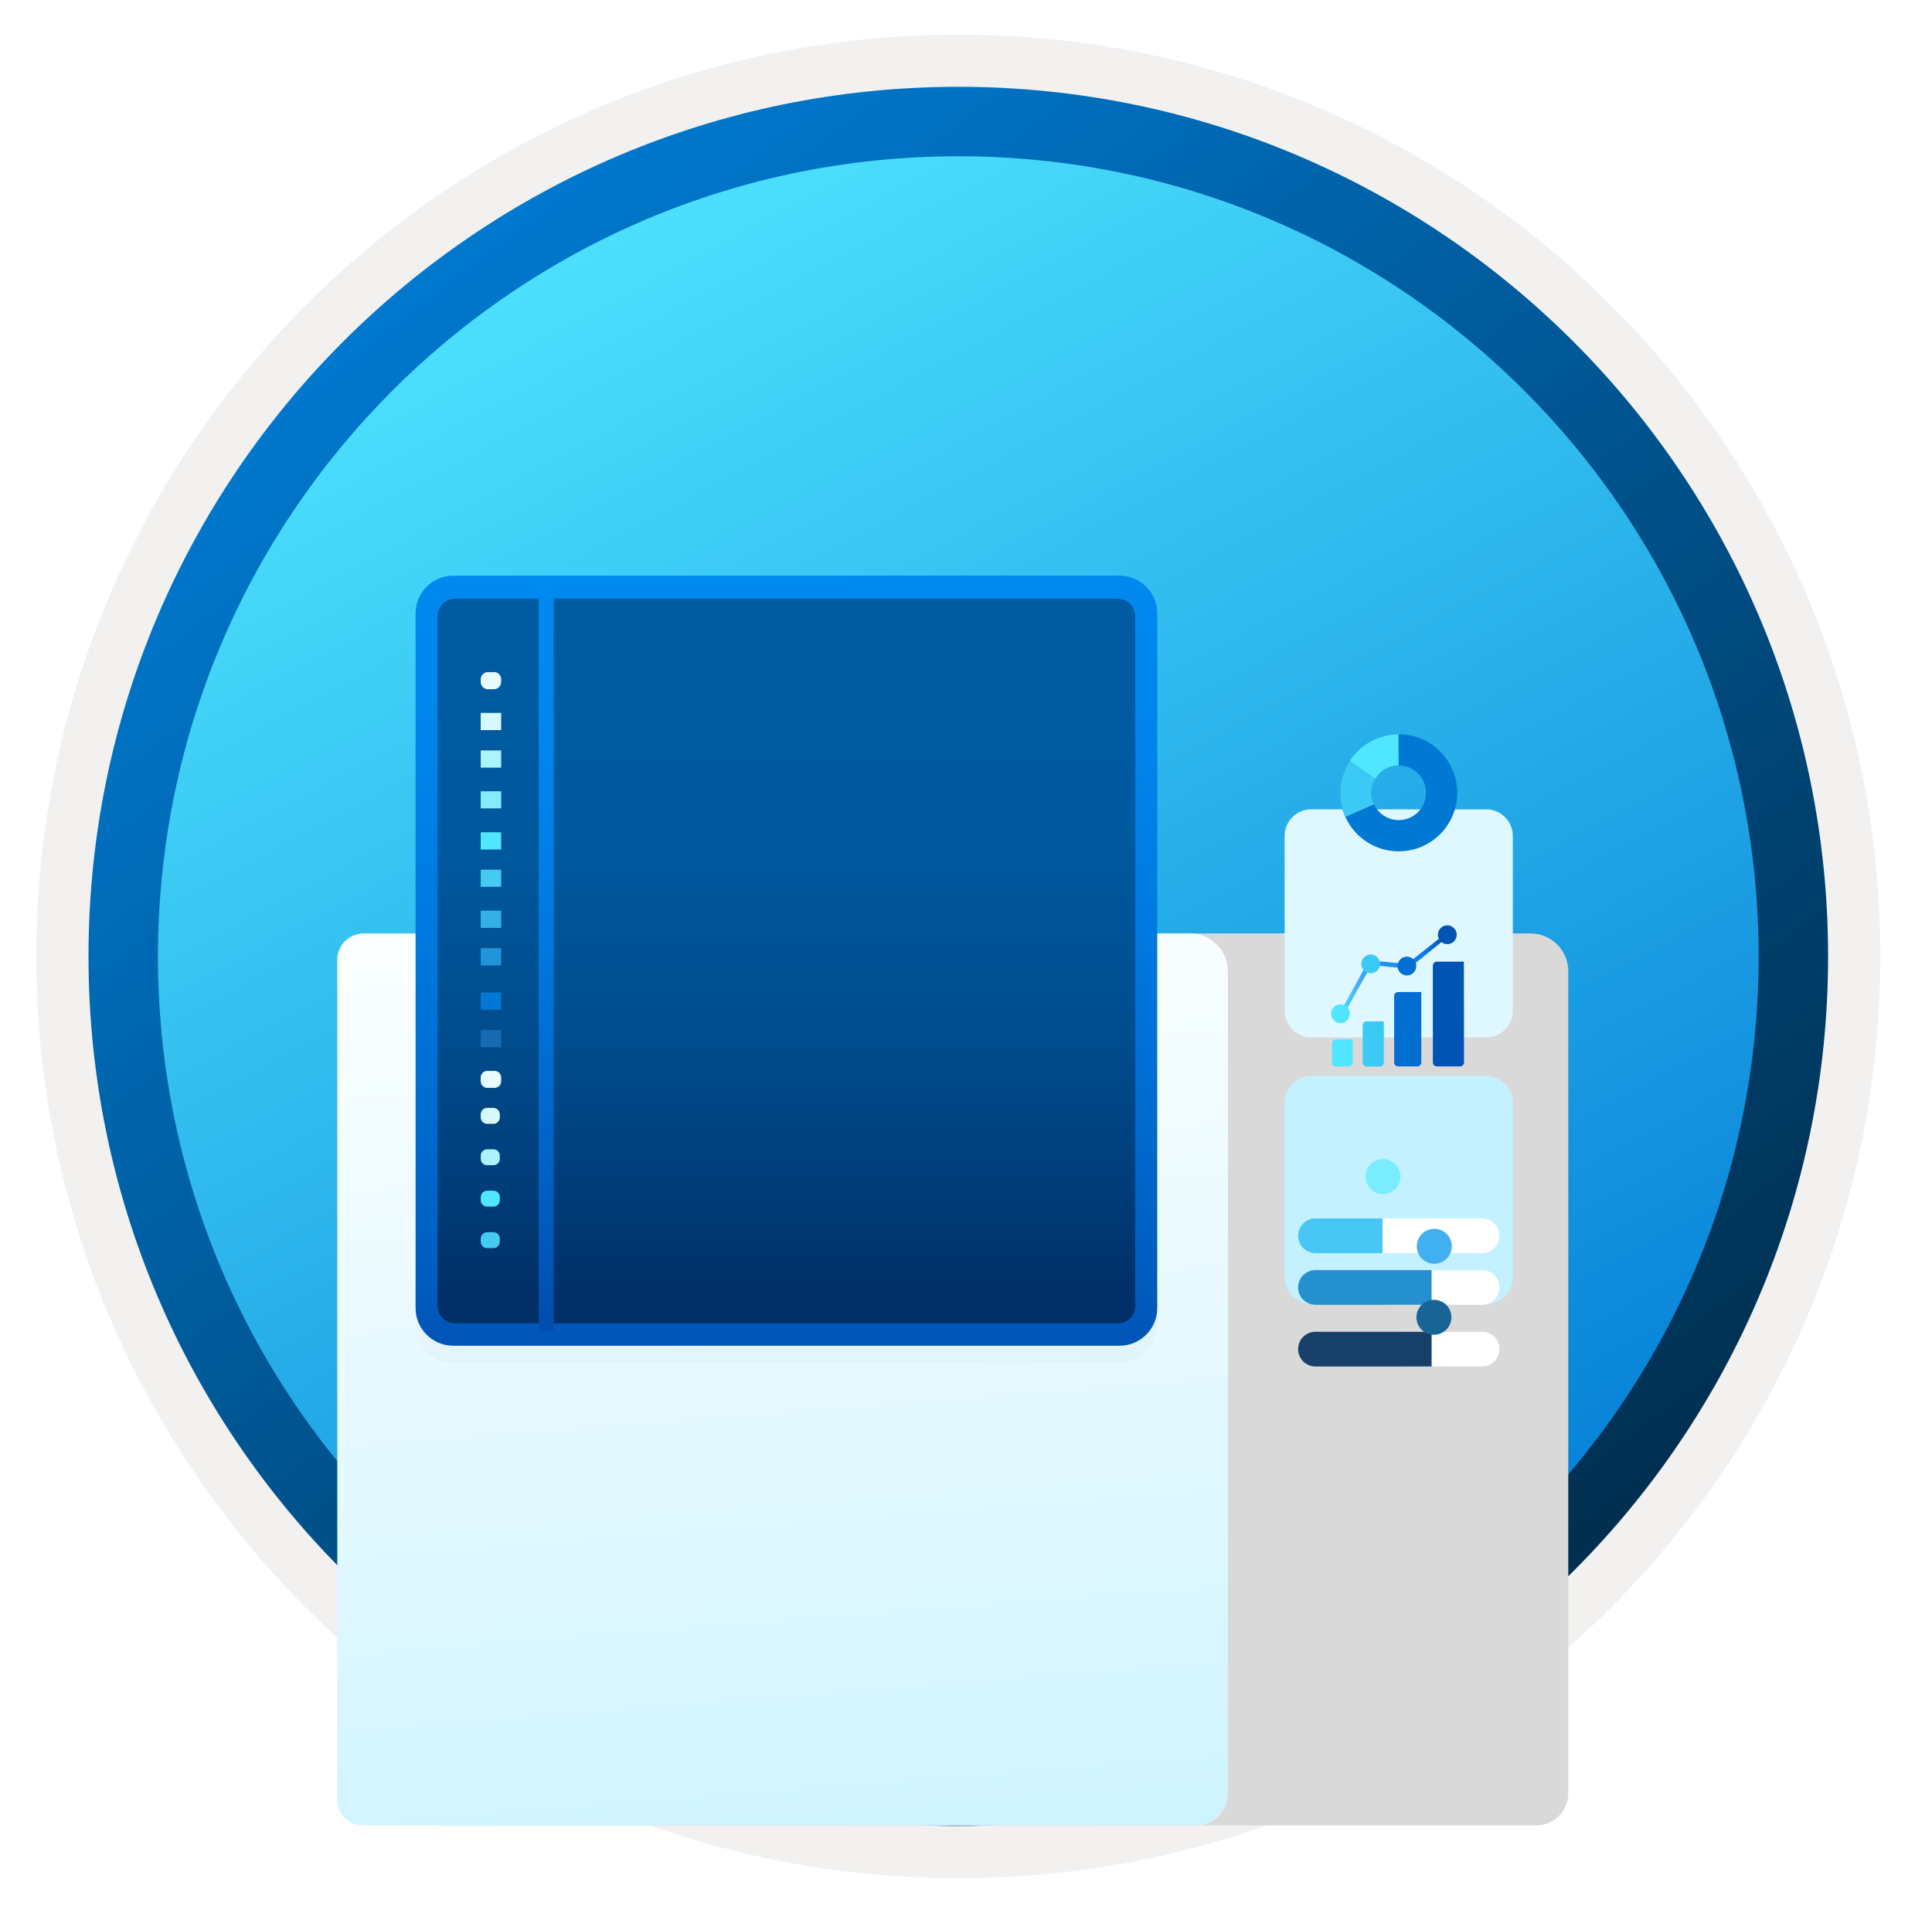 <svg width="103" height="102" viewBox="0 0 103 102" fill="none" xmlns="http://www.w3.org/2000/svg">
<path d="M51.089 97.351C25.493 97.351 4.738 76.606 4.738 51C4.738 25.393 25.493 4.649 51.089 4.649C76.686 4.649 97.44 25.403 97.44 51C97.44 76.597 76.686 97.351 51.089 97.351Z" fill="url(#paint0_linear_1660_12129)"/>
<path fill-rule="evenodd" clip-rule="evenodd" d="M96.54 51C96.54 76.102 76.191 96.45 51.09 96.45C25.988 96.45 5.639 76.102 5.639 51C5.639 25.899 25.988 5.55 51.09 5.55C76.191 5.55 96.54 25.899 96.54 51ZM51.09 1.847C78.241 1.847 100.243 23.849 100.243 51C100.243 78.151 78.231 100.154 51.09 100.154C23.938 100.154 1.936 78.141 1.936 51C1.936 23.849 23.938 1.847 51.09 1.847Z" fill="#F2F1F0"/>
<path fill-rule="evenodd" clip-rule="evenodd" d="M93.757 51C93.757 74.567 74.656 93.668 51.089 93.668C27.523 93.668 8.422 74.567 8.422 51C8.422 27.433 27.523 8.332 51.089 8.332C74.656 8.332 93.757 27.433 93.757 51ZM51.089 4.629C76.696 4.629 97.46 25.394 97.46 51C97.46 76.606 76.696 97.371 51.089 97.371C25.483 97.371 4.718 76.606 4.718 51C4.718 25.394 25.473 4.629 51.089 4.629Z" fill="url(#paint1_linear_1660_12129)"/>
<g filter="url(#filter0_ddddd_1660_12129)">
<path d="M22.269 73.464L22.269 28.738C22.269 28.552 22.305 28.369 22.376 28.198C22.447 28.027 22.551 27.871 22.682 27.74C22.813 27.609 22.969 27.506 23.14 27.435C23.311 27.364 23.495 27.327 23.68 27.327L81.593 27.327C82.128 27.327 82.641 27.54 83.019 27.917C83.397 28.295 83.609 28.808 83.609 29.342L83.609 73.182C83.609 73.636 83.429 74.072 83.107 74.393C82.786 74.714 82.35 74.894 81.895 74.894L23.68 74.894C23.491 74.9 23.304 74.867 23.128 74.797C22.953 74.727 22.794 74.621 22.662 74.487C22.53 74.353 22.426 74.192 22.358 74.016C22.291 73.841 22.26 73.653 22.269 73.464Z" fill="#D9D9D9"/>
<path d="M17.98 73.464L17.98 28.738C17.98 28.552 18.016 28.369 18.087 28.198C18.158 28.027 18.262 27.871 18.393 27.74C18.524 27.609 18.68 27.506 18.851 27.435C19.022 27.364 19.206 27.327 19.391 27.327L63.449 27.327C63.983 27.327 64.496 27.54 64.874 27.917C65.252 28.295 65.465 28.808 65.465 29.342L65.465 73.182C65.465 73.636 65.284 74.072 64.963 74.393C64.641 74.714 64.205 74.894 63.751 74.894L19.391 74.894C19.202 74.9 19.015 74.867 18.839 74.797C18.664 74.727 18.505 74.621 18.373 74.487C18.24 74.353 18.137 74.193 18.069 74.016C18.002 73.841 17.971 73.653 17.98 73.464Z" fill="url(#paint2_linear_1660_12129)"/>
</g>
<g filter="url(#filter1_ddddd_1660_12129)">
<path d="M79.23 30.757H69.909C69.124 30.757 68.487 31.393 68.487 32.179V41.499C68.487 42.285 69.124 42.922 69.909 42.922H79.23C80.015 42.922 80.652 42.285 80.652 41.499V32.179C80.652 31.393 80.015 30.757 79.23 30.757Z" fill="#DFF8FF"/>
</g>
<g filter="url(#filter2_ddddd_1660_12129)">
<path d="M79.23 44.977H69.909C69.124 44.977 68.487 45.614 68.487 46.399V55.72C68.487 56.505 69.124 57.142 69.909 57.142H79.23C80.015 57.142 80.652 56.505 80.652 55.72V46.399C80.652 45.614 80.015 44.977 79.23 44.977Z" fill="#C3F1FF"/>
</g>
<g filter="url(#filter3_ddddd_1660_12129)">
<path fill-rule="evenodd" clip-rule="evenodd" d="M71.622 62.446H79.013C79.525 62.446 79.939 62.032 79.939 61.52V61.52C79.939 61.01 79.525 60.595 79.013 60.595H71.622V62.446Z" fill="white"/>
<path fill-rule="evenodd" clip-rule="evenodd" d="M69.206 61.52C69.206 62.031 69.62 62.446 70.131 62.446H73.707V60.595H70.131C69.62 60.595 69.206 61.009 69.206 61.52V61.52Z" fill="#48C6F4"/>
</g>
<g filter="url(#filter4_ddddd_1660_12129)">
<path fill-rule="evenodd" clip-rule="evenodd" d="M73.959 66.174H79.013C79.524 66.174 79.938 65.759 79.938 65.248V65.248C79.938 64.737 79.524 64.323 79.013 64.323H73.959V66.174Z" fill="white"/>
<path fill-rule="evenodd" clip-rule="evenodd" d="M69.206 65.249C69.206 65.76 69.62 66.174 70.131 66.174H76.322V64.323H70.131C69.62 64.323 69.206 64.737 69.206 65.249V65.249Z" fill="#2490CF"/>
</g>
<g filter="url(#filter5_ddddd_1660_12129)">
<path fill-rule="evenodd" clip-rule="evenodd" d="M74.775 69.95H79.013C79.524 69.95 79.938 69.535 79.938 69.024V69.024C79.938 68.513 79.524 68.099 79.013 68.099H74.775V69.95Z" fill="white"/>
<path fill-rule="evenodd" clip-rule="evenodd" d="M69.206 69.024C69.206 69.535 69.62 69.95 70.131 69.95H76.322V68.099H70.131C69.62 68.099 69.206 68.513 69.206 69.024V69.024Z" fill="#173F68"/>
</g>
<g filter="url(#filter6_dddddi_1660_12129)">
<circle cx="76.368" cy="65.243" r="0.933" fill="#41B0F0"/>
</g>
<g filter="url(#filter7_dddddi_1660_12129)">
<circle cx="76.35" cy="69.03" r="0.933" fill="#196497"/>
</g>
<g filter="url(#filter8_dddddi_1660_12129)">
<circle cx="73.635" cy="61.528" r="0.933" fill="#7AECFF"/>
</g>
<g filter="url(#filter9_ddddd_1660_12129)">
<path d="M74.569 33.81C72.846 33.81 71.448 35.207 71.448 36.931C71.448 38.655 72.846 40.052 74.569 40.052C76.293 40.052 77.69 38.655 77.69 36.931C77.687 35.207 76.293 33.81 74.569 33.81ZM74.569 38.387C73.766 38.387 73.113 37.734 73.113 36.931C73.113 36.128 73.766 35.475 74.569 35.475C75.373 35.475 76.025 36.128 76.025 36.931C76.025 37.734 75.373 38.387 74.569 38.387Z" fill="#0078D4"/>
<path d="M74.566 35.475L74.558 33.81C73.462 33.814 72.497 34.382 71.943 35.244L73.311 36.201C73.561 35.769 74.03 35.475 74.566 35.475Z" fill="#50E6FF"/>
<path d="M73.113 36.931C73.113 36.667 73.183 36.418 73.308 36.205L71.944 35.244L71.936 35.255C71.628 35.739 71.448 36.312 71.448 36.931C71.448 37.39 71.547 37.826 71.727 38.219L73.249 37.547C73.161 37.361 73.113 37.151 73.113 36.931Z" fill="#3BCAF4"/>
</g>
<g filter="url(#filter10_ddddd_1660_12129)">
<path d="M72.117 53.287H71.223C71.105 53.287 71.009 53.383 71.009 53.501V54.521C71.009 54.639 71.105 54.734 71.223 54.734H71.901C72.02 54.734 72.115 54.639 72.115 54.521V53.289C72.115 53.288 72.116 53.287 72.117 53.287V53.287Z" fill="#50E6FF"/>
<path d="M73.771 52.325H72.861C72.743 52.325 72.647 52.421 72.647 52.539V54.52C72.647 54.639 72.743 54.734 72.861 54.734H73.561C73.679 54.734 73.775 54.639 73.775 54.52V52.33C73.775 52.327 73.773 52.325 73.771 52.325V52.325Z" fill="#3BCAF4"/>
<path d="M75.773 50.763H74.54C74.421 50.763 74.326 50.859 74.326 50.977V54.514C74.326 54.633 74.421 54.728 74.54 54.728H75.56C75.678 54.728 75.773 54.633 75.773 54.514V50.763Z" fill="#016ED2"/>
<path d="M78.042 49.143H76.603C76.484 49.143 76.389 49.239 76.389 49.357V54.514C76.389 54.633 76.484 54.728 76.603 54.728H77.838C77.956 54.728 78.052 54.632 78.052 54.514L78.042 49.143Z" fill="#0153B4"/>
<path d="M71.662 51.926L71.461 51.831L72.974 49.069L75.004 49.27L77.111 47.606L77.275 47.755L75.093 49.517L73.11 49.328L71.662 51.926Z" fill="url(#paint3_linear_1660_12129)"/>
</g>
<g filter="url(#filter11_ddddd_1660_12129)">
<path d="M71.335 52.403C71.43 52.429 71.531 52.425 71.624 52.394C71.718 52.362 71.8 52.304 71.86 52.225C71.92 52.147 71.956 52.053 71.963 51.954C71.969 51.856 71.946 51.757 71.897 51.672C71.848 51.586 71.774 51.517 71.686 51.474C71.597 51.43 71.498 51.413 71.4 51.426C71.302 51.439 71.21 51.48 71.136 51.545C71.061 51.611 71.008 51.696 70.982 51.791C70.948 51.919 70.966 52.055 71.032 52.17C71.098 52.285 71.207 52.368 71.335 52.403V52.403Z" fill="#50E6FF"/>
<path d="M72.947 49.743C73.042 49.768 73.143 49.765 73.236 49.734C73.33 49.702 73.412 49.643 73.472 49.565C73.532 49.487 73.568 49.392 73.574 49.294C73.581 49.196 73.558 49.097 73.509 49.012C73.46 48.926 73.386 48.857 73.298 48.813C73.209 48.77 73.11 48.753 73.012 48.766C72.914 48.779 72.822 48.82 72.748 48.885C72.673 48.95 72.62 49.036 72.594 49.131C72.56 49.259 72.578 49.395 72.644 49.51C72.71 49.625 72.819 49.708 72.947 49.743V49.743Z" fill="#3BCAF4"/>
<path d="M74.876 49.86C74.971 49.885 75.072 49.882 75.165 49.851C75.259 49.819 75.341 49.76 75.401 49.682C75.462 49.604 75.497 49.51 75.504 49.411C75.51 49.312 75.487 49.214 75.438 49.129C75.389 49.043 75.315 48.974 75.227 48.93C75.138 48.887 75.039 48.87 74.941 48.883C74.843 48.896 74.751 48.937 74.677 49.002C74.603 49.067 74.549 49.153 74.524 49.248C74.489 49.376 74.507 49.512 74.573 49.627C74.639 49.742 74.748 49.825 74.876 49.86V49.86Z" fill="#016ED2"/>
<path d="M76.911 48.142C77.007 48.196 77.118 48.218 77.228 48.203C77.337 48.188 77.438 48.137 77.516 48.059C77.593 47.98 77.643 47.879 77.657 47.769C77.671 47.66 77.648 47.548 77.592 47.453C77.536 47.358 77.451 47.284 77.349 47.242C77.246 47.2 77.133 47.194 77.027 47.223C76.92 47.252 76.826 47.316 76.76 47.404C76.693 47.492 76.657 47.599 76.658 47.71C76.659 47.797 76.682 47.884 76.727 47.959C76.771 48.035 76.835 48.098 76.911 48.142V48.142Z" fill="#0153B4"/>
</g>
<g opacity="0.15">
<path opacity="0.15" d="M59.687 31.606H24.165C23.055 31.606 22.156 32.506 22.156 33.615V70.659C22.156 71.768 23.055 72.667 24.165 72.667H59.687C60.797 72.667 61.696 71.768 61.696 70.659V33.615C61.696 32.506 60.797 31.606 59.687 31.606Z" fill="#1F1D20"/>
</g>
<path d="M59.687 30.7H24.165C23.055 30.7 22.156 31.6 22.156 32.709V69.752C22.156 70.862 23.055 71.761 24.165 71.761H59.687C60.797 71.761 61.696 70.862 61.696 69.752V32.709C61.696 31.6 60.797 30.7 59.687 30.7Z" fill="url(#paint4_linear_1660_12129)"/>
<path d="M59.588 31.925H24.264C24.016 31.925 23.779 32.023 23.604 32.198C23.429 32.373 23.33 32.611 23.33 32.858V69.64C23.332 69.887 23.431 70.123 23.606 70.298C23.78 70.473 24.017 70.572 24.264 70.574H59.588C59.711 70.574 59.832 70.549 59.946 70.503C60.059 70.456 60.162 70.387 60.249 70.3C60.335 70.213 60.404 70.111 60.451 69.997C60.498 69.884 60.522 69.762 60.522 69.64V32.858C60.52 32.611 60.421 32.375 60.246 32.2C60.072 32.026 59.835 31.927 59.588 31.925V31.925Z" fill="url(#paint5_linear_1660_12129)"/>
<path d="M26.336 35.842H26.01C25.91 35.842 25.814 35.881 25.743 35.951C25.671 36.022 25.63 36.117 25.628 36.217V36.373C25.63 36.473 25.671 36.569 25.742 36.641C25.814 36.712 25.91 36.753 26.01 36.754H26.336C26.436 36.753 26.533 36.712 26.604 36.641C26.675 36.569 26.716 36.473 26.718 36.373V36.217C26.719 36.167 26.709 36.117 26.691 36.071C26.672 36.024 26.643 35.982 26.608 35.947C26.572 35.912 26.529 35.885 26.483 35.866C26.436 35.848 26.386 35.84 26.336 35.842V35.842Z" fill="#E9FCFE"/>
<path d="M26.718 38.015H25.628V38.934H26.718V38.015Z" fill="#D5F9FD"/>
<path d="M26.718 40.016H25.628V40.935H26.718V40.016Z" fill="#ACF3FD"/>
<path d="M26.718 42.194H25.628V43.107H26.718V42.194Z" fill="#84ECFD"/>
<path d="M26.718 44.381H25.628V45.3H26.718V44.381Z" fill="#50E6FF"/>
<path d="M26.718 46.376H25.628V47.288H26.718V46.376Z" fill="#45CAF2"/>
<path d="M26.718 48.56H25.628V49.48H26.718V48.56Z" fill="#32B0E7"/>
<path d="M26.718 50.562H25.628V51.482H26.718V50.562Z" fill="#2195DC"/>
<path d="M26.718 52.925H25.628V53.844H26.718V52.925Z" fill="#0078D4"/>
<path d="M26.718 54.927H25.628V55.846H26.718V54.927Z" fill="#156AB3"/>
<path d="M26.371 57.105H25.975C25.93 57.105 25.884 57.114 25.842 57.132C25.8 57.149 25.762 57.175 25.73 57.207C25.698 57.239 25.672 57.277 25.655 57.319C25.637 57.361 25.628 57.407 25.628 57.452V57.664C25.628 57.71 25.637 57.755 25.655 57.797C25.672 57.839 25.698 57.877 25.73 57.909C25.762 57.941 25.8 57.967 25.842 57.984C25.884 58.002 25.93 58.011 25.975 58.011H26.371C26.463 58.011 26.551 57.974 26.616 57.909C26.681 57.844 26.718 57.756 26.718 57.664V57.452C26.718 57.36 26.681 57.272 26.616 57.207C26.551 57.142 26.463 57.105 26.371 57.105Z" fill="#E9FCFE"/>
<path d="M26.3 59.079H25.975C25.929 59.078 25.884 59.087 25.841 59.104C25.799 59.121 25.76 59.146 25.728 59.179C25.695 59.211 25.67 59.25 25.653 59.292C25.636 59.335 25.628 59.38 25.628 59.426V59.581C25.628 59.627 25.636 59.673 25.653 59.715C25.67 59.758 25.695 59.796 25.728 59.829C25.76 59.861 25.799 59.886 25.841 59.904C25.884 59.921 25.929 59.929 25.975 59.928H26.3C26.346 59.929 26.392 59.921 26.434 59.904C26.477 59.886 26.515 59.861 26.548 59.829C26.58 59.796 26.605 59.758 26.623 59.715C26.64 59.673 26.648 59.627 26.647 59.581V59.426C26.647 59.334 26.61 59.246 26.546 59.181C26.48 59.116 26.392 59.079 26.3 59.079Z" fill="#D5F9FD"/>
<path d="M26.3 61.286H25.975C25.929 61.285 25.884 61.294 25.841 61.311C25.799 61.328 25.76 61.353 25.728 61.386C25.695 61.418 25.67 61.456 25.653 61.499C25.636 61.541 25.628 61.587 25.628 61.633V61.788C25.628 61.834 25.636 61.88 25.653 61.922C25.67 61.965 25.695 62.003 25.728 62.035C25.76 62.068 25.799 62.093 25.841 62.111C25.884 62.127 25.929 62.136 25.975 62.135H26.3C26.346 62.136 26.392 62.127 26.434 62.111C26.477 62.093 26.515 62.068 26.548 62.035C26.58 62.003 26.605 61.965 26.623 61.922C26.64 61.88 26.648 61.834 26.647 61.788V61.633C26.648 61.587 26.64 61.541 26.623 61.499C26.605 61.456 26.58 61.418 26.548 61.386C26.515 61.353 26.477 61.328 26.434 61.311C26.392 61.294 26.346 61.285 26.3 61.286V61.286Z" fill="#ACF3FD"/>
<path d="M26.3 63.493H25.975C25.929 63.493 25.883 63.502 25.841 63.52C25.798 63.538 25.76 63.564 25.727 63.597C25.695 63.63 25.67 63.669 25.653 63.712C25.636 63.755 25.628 63.801 25.628 63.847V63.995C25.628 64.041 25.636 64.087 25.653 64.129C25.67 64.172 25.695 64.21 25.728 64.243C25.76 64.275 25.799 64.3 25.841 64.318C25.884 64.335 25.929 64.343 25.975 64.342H26.3C26.346 64.343 26.392 64.335 26.434 64.318C26.477 64.3 26.515 64.275 26.548 64.243C26.58 64.21 26.605 64.172 26.623 64.129C26.64 64.087 26.648 64.041 26.647 63.995V63.882C26.653 63.833 26.649 63.784 26.634 63.736C26.619 63.689 26.595 63.646 26.562 63.609C26.529 63.572 26.489 63.543 26.444 63.523C26.399 63.503 26.35 63.493 26.3 63.493V63.493Z" fill="#50E6FF"/>
<path d="M26.301 65.707H25.975C25.93 65.706 25.884 65.715 25.842 65.732C25.799 65.749 25.761 65.774 25.728 65.807C25.696 65.839 25.67 65.878 25.653 65.92C25.636 65.963 25.628 66.008 25.629 66.054V66.21C25.628 66.255 25.636 66.301 25.653 66.343C25.67 66.386 25.696 66.424 25.728 66.457C25.761 66.489 25.799 66.514 25.842 66.532C25.884 66.549 25.93 66.557 25.975 66.556H26.301C26.347 66.557 26.392 66.549 26.435 66.532C26.477 66.514 26.516 66.489 26.548 66.457C26.58 66.424 26.606 66.386 26.623 66.343C26.64 66.301 26.648 66.255 26.647 66.21V66.054C26.648 66.008 26.64 65.963 26.623 65.92C26.606 65.878 26.58 65.839 26.548 65.807C26.516 65.774 26.477 65.749 26.435 65.732C26.392 65.715 26.347 65.706 26.301 65.707V65.707Z" fill="#45CAF2"/>
<path d="M28.72 70.954H29.519L29.519 30.855H28.72L28.72 70.954Z" fill="url(#paint6_linear_1660_12129)"/>
<defs>
<filter id="filter0_ddddd_1660_12129" x="13.702" y="27.327" width="74.184" height="63.604" filterUnits="userSpaceOnUse" color-interpolation-filters="sRGB">
<feFlood flood-opacity="0" result="BackgroundImageFix"/>
<feColorMatrix in="SourceAlpha" type="matrix" values="0 0 0 0 0 0 0 0 0 0 0 0 0 0 0 0 0 0 127 0" result="hardAlpha"/>
<feOffset/>
<feColorMatrix type="matrix" values="0 0 0 0 0 0 0 0 0 0 0 0 0 0 0 0 0 0 0.1 0"/>
<feBlend mode="normal" in2="BackgroundImageFix" result="effect1_dropShadow_1660_12129"/>
<feColorMatrix in="SourceAlpha" type="matrix" values="0 0 0 0 0 0 0 0 0 0 0 0 0 0 0 0 0 0 127 0" result="hardAlpha"/>
<feOffset dy="1.069"/>
<feGaussianBlur stdDeviation="0.535"/>
<feColorMatrix type="matrix" values="0 0 0 0 0 0 0 0 0 0 0 0 0 0 0 0 0 0 0.1 0"/>
<feBlend mode="normal" in2="effect1_dropShadow_1660_12129" result="effect2_dropShadow_1660_12129"/>
<feColorMatrix in="SourceAlpha" type="matrix" values="0 0 0 0 0 0 0 0 0 0 0 0 0 0 0 0 0 0 127 0" result="hardAlpha"/>
<feOffset dy="3.207"/>
<feGaussianBlur stdDeviation="1.604"/>
<feColorMatrix type="matrix" values="0 0 0 0 0 0 0 0 0 0 0 0 0 0 0 0 0 0 0.09 0"/>
<feBlend mode="normal" in2="effect2_dropShadow_1660_12129" result="effect3_dropShadow_1660_12129"/>
<feColorMatrix in="SourceAlpha" type="matrix" values="0 0 0 0 0 0 0 0 0 0 0 0 0 0 0 0 0 0 127 0" result="hardAlpha"/>
<feOffset dy="6.414"/>
<feGaussianBlur stdDeviation="2.138"/>
<feColorMatrix type="matrix" values="0 0 0 0 0 0 0 0 0 0 0 0 0 0 0 0 0 0 0.05 0"/>
<feBlend mode="normal" in2="effect3_dropShadow_1660_12129" result="effect4_dropShadow_1660_12129"/>
<feColorMatrix in="SourceAlpha" type="matrix" values="0 0 0 0 0 0 0 0 0 0 0 0 0 0 0 0 0 0 127 0" result="hardAlpha"/>
<feOffset dy="11.759"/>
<feGaussianBlur stdDeviation="2.138"/>
<feColorMatrix type="matrix" values="0 0 0 0 0 0 0 0 0 0 0 0 0 0 0 0 0 0 0.01 0"/>
<feBlend mode="normal" in2="effect4_dropShadow_1660_12129" result="effect5_dropShadow_1660_12129"/>
<feBlend mode="normal" in="SourceGraphic" in2="effect5_dropShadow_1660_12129" result="shape"/>
</filter>
<filter id="filter1_ddddd_1660_12129" x="66.162" y="30.757" width="16.815" height="20.691" filterUnits="userSpaceOnUse" color-interpolation-filters="sRGB">
<feFlood flood-opacity="0" result="BackgroundImageFix"/>
<feColorMatrix in="SourceAlpha" type="matrix" values="0 0 0 0 0 0 0 0 0 0 0 0 0 0 0 0 0 0 127 0" result="hardAlpha"/>
<feOffset/>
<feColorMatrix type="matrix" values="0 0 0 0 0 0 0 0 0 0 0 0 0 0 0 0 0 0 0.1 0"/>
<feBlend mode="normal" in2="BackgroundImageFix" result="effect1_dropShadow_1660_12129"/>
<feColorMatrix in="SourceAlpha" type="matrix" values="0 0 0 0 0 0 0 0 0 0 0 0 0 0 0 0 0 0 127 0" result="hardAlpha"/>
<feOffset dy="0.775"/>
<feGaussianBlur stdDeviation="0.388"/>
<feColorMatrix type="matrix" values="0 0 0 0 0 0 0 0 0 0 0 0 0 0 0 0 0 0 0.1 0"/>
<feBlend mode="normal" in2="effect1_dropShadow_1660_12129" result="effect2_dropShadow_1660_12129"/>
<feColorMatrix in="SourceAlpha" type="matrix" values="0 0 0 0 0 0 0 0 0 0 0 0 0 0 0 0 0 0 127 0" result="hardAlpha"/>
<feOffset dy="1.55"/>
<feGaussianBlur stdDeviation="0.775"/>
<feColorMatrix type="matrix" values="0 0 0 0 0 0 0 0 0 0 0 0 0 0 0 0 0 0 0.09 0"/>
<feBlend mode="normal" in2="effect2_dropShadow_1660_12129" result="effect3_dropShadow_1660_12129"/>
<feColorMatrix in="SourceAlpha" type="matrix" values="0 0 0 0 0 0 0 0 0 0 0 0 0 0 0 0 0 0 127 0" result="hardAlpha"/>
<feOffset dy="3.875"/>
<feGaussianBlur stdDeviation="1.163"/>
<feColorMatrix type="matrix" values="0 0 0 0 0 0 0 0 0 0 0 0 0 0 0 0 0 0 0.05 0"/>
<feBlend mode="normal" in2="effect3_dropShadow_1660_12129" result="effect4_dropShadow_1660_12129"/>
<feColorMatrix in="SourceAlpha" type="matrix" values="0 0 0 0 0 0 0 0 0 0 0 0 0 0 0 0 0 0 127 0" result="hardAlpha"/>
<feOffset dy="6.2"/>
<feGaussianBlur stdDeviation="1.163"/>
<feColorMatrix type="matrix" values="0 0 0 0 0 0 0 0 0 0 0 0 0 0 0 0 0 0 0.01 0"/>
<feBlend mode="normal" in2="effect4_dropShadow_1660_12129" result="effect5_dropShadow_1660_12129"/>
<feBlend mode="normal" in="SourceGraphic" in2="effect5_dropShadow_1660_12129" result="shape"/>
</filter>
<filter id="filter2_ddddd_1660_12129" x="66.162" y="44.977" width="16.815" height="20.691" filterUnits="userSpaceOnUse" color-interpolation-filters="sRGB">
<feFlood flood-opacity="0" result="BackgroundImageFix"/>
<feColorMatrix in="SourceAlpha" type="matrix" values="0 0 0 0 0 0 0 0 0 0 0 0 0 0 0 0 0 0 127 0" result="hardAlpha"/>
<feOffset/>
<feColorMatrix type="matrix" values="0 0 0 0 0 0 0 0 0 0 0 0 0 0 0 0 0 0 0.1 0"/>
<feBlend mode="normal" in2="BackgroundImageFix" result="effect1_dropShadow_1660_12129"/>
<feColorMatrix in="SourceAlpha" type="matrix" values="0 0 0 0 0 0 0 0 0 0 0 0 0 0 0 0 0 0 127 0" result="hardAlpha"/>
<feOffset dy="0.775"/>
<feGaussianBlur stdDeviation="0.388"/>
<feColorMatrix type="matrix" values="0 0 0 0 0 0 0 0 0 0 0 0 0 0 0 0 0 0 0.1 0"/>
<feBlend mode="normal" in2="effect1_dropShadow_1660_12129" result="effect2_dropShadow_1660_12129"/>
<feColorMatrix in="SourceAlpha" type="matrix" values="0 0 0 0 0 0 0 0 0 0 0 0 0 0 0 0 0 0 127 0" result="hardAlpha"/>
<feOffset dy="1.55"/>
<feGaussianBlur stdDeviation="0.775"/>
<feColorMatrix type="matrix" values="0 0 0 0 0 0 0 0 0 0 0 0 0 0 0 0 0 0 0.09 0"/>
<feBlend mode="normal" in2="effect2_dropShadow_1660_12129" result="effect3_dropShadow_1660_12129"/>
<feColorMatrix in="SourceAlpha" type="matrix" values="0 0 0 0 0 0 0 0 0 0 0 0 0 0 0 0 0 0 127 0" result="hardAlpha"/>
<feOffset dy="3.875"/>
<feGaussianBlur stdDeviation="1.163"/>
<feColorMatrix type="matrix" values="0 0 0 0 0 0 0 0 0 0 0 0 0 0 0 0 0 0 0.05 0"/>
<feBlend mode="normal" in2="effect3_dropShadow_1660_12129" result="effect4_dropShadow_1660_12129"/>
<feColorMatrix in="SourceAlpha" type="matrix" values="0 0 0 0 0 0 0 0 0 0 0 0 0 0 0 0 0 0 127 0" result="hardAlpha"/>
<feOffset dy="6.2"/>
<feGaussianBlur stdDeviation="1.163"/>
<feColorMatrix type="matrix" values="0 0 0 0 0 0 0 0 0 0 0 0 0 0 0 0 0 0 0.01 0"/>
<feBlend mode="normal" in2="effect4_dropShadow_1660_12129" result="effect5_dropShadow_1660_12129"/>
<feBlend mode="normal" in="SourceGraphic" in2="effect5_dropShadow_1660_12129" result="shape"/>
</filter>
<filter id="filter3_ddddd_1660_12129" x="68.233" y="60.109" width="12.679" height="5.742" filterUnits="userSpaceOnUse" color-interpolation-filters="sRGB">
<feFlood flood-opacity="0" result="BackgroundImageFix"/>
<feColorMatrix in="SourceAlpha" type="matrix" values="0 0 0 0 0 0 0 0 0 0 0 0 0 0 0 0 0 0 127 0" result="hardAlpha"/>
<feOffset/>
<feColorMatrix type="matrix" values="0 0 0 0 0 0 0 0 0 0 0 0 0 0 0 0 0 0 0.1 0"/>
<feBlend mode="normal" in2="BackgroundImageFix" result="effect1_dropShadow_1660_12129"/>
<feColorMatrix in="SourceAlpha" type="matrix" values="0 0 0 0 0 0 0 0 0 0 0 0 0 0 0 0 0 0 127 0" result="hardAlpha"/>
<feOffset/>
<feGaussianBlur stdDeviation="0.243"/>
<feColorMatrix type="matrix" values="0 0 0 0 0 0 0 0 0 0 0 0 0 0 0 0 0 0 0.1 0"/>
<feBlend mode="normal" in2="effect1_dropShadow_1660_12129" result="effect2_dropShadow_1660_12129"/>
<feColorMatrix in="SourceAlpha" type="matrix" values="0 0 0 0 0 0 0 0 0 0 0 0 0 0 0 0 0 0 127 0" result="hardAlpha"/>
<feOffset dy="0.486"/>
<feGaussianBlur stdDeviation="0.243"/>
<feColorMatrix type="matrix" values="0 0 0 0 0 0 0 0 0 0 0 0 0 0 0 0 0 0 0.09 0"/>
<feBlend mode="normal" in2="effect2_dropShadow_1660_12129" result="effect3_dropShadow_1660_12129"/>
<feColorMatrix in="SourceAlpha" type="matrix" values="0 0 0 0 0 0 0 0 0 0 0 0 0 0 0 0 0 0 127 0" result="hardAlpha"/>
<feOffset dy="1.459"/>
<feGaussianBlur stdDeviation="0.486"/>
<feColorMatrix type="matrix" values="0 0 0 0 0 0 0 0 0 0 0 0 0 0 0 0 0 0 0.05 0"/>
<feBlend mode="normal" in2="effect3_dropShadow_1660_12129" result="effect4_dropShadow_1660_12129"/>
<feColorMatrix in="SourceAlpha" type="matrix" values="0 0 0 0 0 0 0 0 0 0 0 0 0 0 0 0 0 0 127 0" result="hardAlpha"/>
<feOffset dy="2.432"/>
<feGaussianBlur stdDeviation="0.486"/>
<feColorMatrix type="matrix" values="0 0 0 0 0 0 0 0 0 0 0 0 0 0 0 0 0 0 0.01 0"/>
<feBlend mode="normal" in2="effect4_dropShadow_1660_12129" result="effect5_dropShadow_1660_12129"/>
<feBlend mode="normal" in="SourceGraphic" in2="effect5_dropShadow_1660_12129" result="shape"/>
</filter>
<filter id="filter4_ddddd_1660_12129" x="68.719" y="63.837" width="11.705" height="4.769" filterUnits="userSpaceOnUse" color-interpolation-filters="sRGB">
<feFlood flood-opacity="0" result="BackgroundImageFix"/>
<feColorMatrix in="SourceAlpha" type="matrix" values="0 0 0 0 0 0 0 0 0 0 0 0 0 0 0 0 0 0 127 0" result="hardAlpha"/>
<feOffset/>
<feColorMatrix type="matrix" values="0 0 0 0 0 0 0 0 0 0 0 0 0 0 0 0 0 0 0.1 0"/>
<feBlend mode="normal" in2="BackgroundImageFix" result="effect1_dropShadow_1660_12129"/>
<feColorMatrix in="SourceAlpha" type="matrix" values="0 0 0 0 0 0 0 0 0 0 0 0 0 0 0 0 0 0 127 0" result="hardAlpha"/>
<feOffset/>
<feGaussianBlur stdDeviation="0.243"/>
<feColorMatrix type="matrix" values="0 0 0 0 0 0 0 0 0 0 0 0 0 0 0 0 0 0 0.1 0"/>
<feBlend mode="normal" in2="effect1_dropShadow_1660_12129" result="effect2_dropShadow_1660_12129"/>
<feColorMatrix in="SourceAlpha" type="matrix" values="0 0 0 0 0 0 0 0 0 0 0 0 0 0 0 0 0 0 127 0" result="hardAlpha"/>
<feOffset dy="0.486"/>
<feGaussianBlur stdDeviation="0.243"/>
<feColorMatrix type="matrix" values="0 0 0 0 0 0 0 0 0 0 0 0 0 0 0 0 0 0 0.09 0"/>
<feBlend mode="normal" in2="effect2_dropShadow_1660_12129" result="effect3_dropShadow_1660_12129"/>
<feColorMatrix in="SourceAlpha" type="matrix" values="0 0 0 0 0 0 0 0 0 0 0 0 0 0 0 0 0 0 127 0" result="hardAlpha"/>
<feOffset dy="0.973"/>
<feGaussianBlur stdDeviation="0.243"/>
<feColorMatrix type="matrix" values="0 0 0 0 0 0 0 0 0 0 0 0 0 0 0 0 0 0 0.05 0"/>
<feBlend mode="normal" in2="effect3_dropShadow_1660_12129" result="effect4_dropShadow_1660_12129"/>
<feColorMatrix in="SourceAlpha" type="matrix" values="0 0 0 0 0 0 0 0 0 0 0 0 0 0 0 0 0 0 127 0" result="hardAlpha"/>
<feOffset dy="1.945"/>
<feGaussianBlur stdDeviation="0.243"/>
<feColorMatrix type="matrix" values="0 0 0 0 0 0 0 0 0 0 0 0 0 0 0 0 0 0 0.01 0"/>
<feBlend mode="normal" in2="effect4_dropShadow_1660_12129" result="effect5_dropShadow_1660_12129"/>
<feBlend mode="normal" in="SourceGraphic" in2="effect5_dropShadow_1660_12129" result="shape"/>
</filter>
<filter id="filter5_ddddd_1660_12129" x="68.719" y="68.099" width="11.705" height="3.796" filterUnits="userSpaceOnUse" color-interpolation-filters="sRGB">
<feFlood flood-opacity="0" result="BackgroundImageFix"/>
<feColorMatrix in="SourceAlpha" type="matrix" values="0 0 0 0 0 0 0 0 0 0 0 0 0 0 0 0 0 0 127 0" result="hardAlpha"/>
<feOffset/>
<feColorMatrix type="matrix" values="0 0 0 0 0 0 0 0 0 0 0 0 0 0 0 0 0 0 0.1 0"/>
<feBlend mode="normal" in2="BackgroundImageFix" result="effect1_dropShadow_1660_12129"/>
<feColorMatrix in="SourceAlpha" type="matrix" values="0 0 0 0 0 0 0 0 0 0 0 0 0 0 0 0 0 0 127 0" result="hardAlpha"/>
<feOffset/>
<feColorMatrix type="matrix" values="0 0 0 0 0 0 0 0 0 0 0 0 0 0 0 0 0 0 0.1 0"/>
<feBlend mode="normal" in2="effect1_dropShadow_1660_12129" result="effect2_dropShadow_1660_12129"/>
<feColorMatrix in="SourceAlpha" type="matrix" values="0 0 0 0 0 0 0 0 0 0 0 0 0 0 0 0 0 0 127 0" result="hardAlpha"/>
<feOffset dy="0.486"/>
<feGaussianBlur stdDeviation="0.243"/>
<feColorMatrix type="matrix" values="0 0 0 0 0 0 0 0 0 0 0 0 0 0 0 0 0 0 0.09 0"/>
<feBlend mode="normal" in2="effect2_dropShadow_1660_12129" result="effect3_dropShadow_1660_12129"/>
<feColorMatrix in="SourceAlpha" type="matrix" values="0 0 0 0 0 0 0 0 0 0 0 0 0 0 0 0 0 0 127 0" result="hardAlpha"/>
<feOffset dy="0.973"/>
<feGaussianBlur stdDeviation="0.243"/>
<feColorMatrix type="matrix" values="0 0 0 0 0 0 0 0 0 0 0 0 0 0 0 0 0 0 0.05 0"/>
<feBlend mode="normal" in2="effect3_dropShadow_1660_12129" result="effect4_dropShadow_1660_12129"/>
<feColorMatrix in="SourceAlpha" type="matrix" values="0 0 0 0 0 0 0 0 0 0 0 0 0 0 0 0 0 0 127 0" result="hardAlpha"/>
<feOffset dy="1.459"/>
<feGaussianBlur stdDeviation="0.243"/>
<feColorMatrix type="matrix" values="0 0 0 0 0 0 0 0 0 0 0 0 0 0 0 0 0 0 0.01 0"/>
<feBlend mode="normal" in2="effect4_dropShadow_1660_12129" result="effect5_dropShadow_1660_12129"/>
<feBlend mode="normal" in="SourceGraphic" in2="effect5_dropShadow_1660_12129" result="shape"/>
</filter>
<filter id="filter6_dddddi_1660_12129" x="74.949" y="63.824" width="2.838" height="3.325" filterUnits="userSpaceOnUse" color-interpolation-filters="sRGB">
<feFlood flood-opacity="0" result="BackgroundImageFix"/>
<feColorMatrix in="SourceAlpha" type="matrix" values="0 0 0 0 0 0 0 0 0 0 0 0 0 0 0 0 0 0 127 0" result="hardAlpha"/>
<feOffset/>
<feColorMatrix type="matrix" values="0 0 0 0 0 0 0 0 0 0 0 0 0 0 0 0 0 0 0.1 0"/>
<feBlend mode="normal" in2="BackgroundImageFix" result="effect1_dropShadow_1660_12129"/>
<feColorMatrix in="SourceAlpha" type="matrix" values="0 0 0 0 0 0 0 0 0 0 0 0 0 0 0 0 0 0 127 0" result="hardAlpha"/>
<feOffset/>
<feColorMatrix type="matrix" values="0 0 0 0 0 0 0 0 0 0 0 0 0 0 0 0 0 0 0.1 0"/>
<feBlend mode="normal" in2="effect1_dropShadow_1660_12129" result="effect2_dropShadow_1660_12129"/>
<feColorMatrix in="SourceAlpha" type="matrix" values="0 0 0 0 0 0 0 0 0 0 0 0 0 0 0 0 0 0 127 0" result="hardAlpha"/>
<feOffset/>
<feGaussianBlur stdDeviation="0.243"/>
<feColorMatrix type="matrix" values="0 0 0 0 0 0 0 0 0 0 0 0 0 0 0 0 0 0 0.09 0"/>
<feBlend mode="normal" in2="effect2_dropShadow_1660_12129" result="effect3_dropShadow_1660_12129"/>
<feColorMatrix in="SourceAlpha" type="matrix" values="0 0 0 0 0 0 0 0 0 0 0 0 0 0 0 0 0 0 127 0" result="hardAlpha"/>
<feOffset dy="0.486"/>
<feGaussianBlur stdDeviation="0.243"/>
<feColorMatrix type="matrix" values="0 0 0 0 0 0 0 0 0 0 0 0 0 0 0 0 0 0 0.05 0"/>
<feBlend mode="normal" in2="effect3_dropShadow_1660_12129" result="effect4_dropShadow_1660_12129"/>
<feColorMatrix in="SourceAlpha" type="matrix" values="0 0 0 0 0 0 0 0 0 0 0 0 0 0 0 0 0 0 127 0" result="hardAlpha"/>
<feOffset dy="0.486"/>
<feGaussianBlur stdDeviation="0.243"/>
<feColorMatrix type="matrix" values="0 0 0 0 0 0 0 0 0 0 0 0 0 0 0 0 0 0 0.01 0"/>
<feBlend mode="normal" in2="effect4_dropShadow_1660_12129" result="effect5_dropShadow_1660_12129"/>
<feBlend mode="normal" in="SourceGraphic" in2="effect5_dropShadow_1660_12129" result="shape"/>
<feColorMatrix in="SourceAlpha" type="matrix" values="0 0 0 0 0 0 0 0 0 0 0 0 0 0 0 0 0 0 127 0" result="hardAlpha"/>
<feOffset dx="0.097" dy="0.243"/>
<feGaussianBlur stdDeviation="0.122"/>
<feComposite in2="hardAlpha" operator="arithmetic" k2="-1" k3="1"/>
<feColorMatrix type="matrix" values="0 0 0 0 1 0 0 0 0 1 0 0 0 0 1 0 0 0 0.1 0"/>
<feBlend mode="normal" in2="shape" result="effect6_innerShadow_1660_12129"/>
</filter>
<filter id="filter7_dddddi_1660_12129" x="74.931" y="67.611" width="2.838" height="3.325" filterUnits="userSpaceOnUse" color-interpolation-filters="sRGB">
<feFlood flood-opacity="0" result="BackgroundImageFix"/>
<feColorMatrix in="SourceAlpha" type="matrix" values="0 0 0 0 0 0 0 0 0 0 0 0 0 0 0 0 0 0 127 0" result="hardAlpha"/>
<feOffset/>
<feColorMatrix type="matrix" values="0 0 0 0 0 0 0 0 0 0 0 0 0 0 0 0 0 0 0.1 0"/>
<feBlend mode="normal" in2="BackgroundImageFix" result="effect1_dropShadow_1660_12129"/>
<feColorMatrix in="SourceAlpha" type="matrix" values="0 0 0 0 0 0 0 0 0 0 0 0 0 0 0 0 0 0 127 0" result="hardAlpha"/>
<feOffset/>
<feColorMatrix type="matrix" values="0 0 0 0 0 0 0 0 0 0 0 0 0 0 0 0 0 0 0.1 0"/>
<feBlend mode="normal" in2="effect1_dropShadow_1660_12129" result="effect2_dropShadow_1660_12129"/>
<feColorMatrix in="SourceAlpha" type="matrix" values="0 0 0 0 0 0 0 0 0 0 0 0 0 0 0 0 0 0 127 0" result="hardAlpha"/>
<feOffset/>
<feGaussianBlur stdDeviation="0.243"/>
<feColorMatrix type="matrix" values="0 0 0 0 0 0 0 0 0 0 0 0 0 0 0 0 0 0 0.09 0"/>
<feBlend mode="normal" in2="effect2_dropShadow_1660_12129" result="effect3_dropShadow_1660_12129"/>
<feColorMatrix in="SourceAlpha" type="matrix" values="0 0 0 0 0 0 0 0 0 0 0 0 0 0 0 0 0 0 127 0" result="hardAlpha"/>
<feOffset dy="0.486"/>
<feGaussianBlur stdDeviation="0.243"/>
<feColorMatrix type="matrix" values="0 0 0 0 0 0 0 0 0 0 0 0 0 0 0 0 0 0 0.05 0"/>
<feBlend mode="normal" in2="effect3_dropShadow_1660_12129" result="effect4_dropShadow_1660_12129"/>
<feColorMatrix in="SourceAlpha" type="matrix" values="0 0 0 0 0 0 0 0 0 0 0 0 0 0 0 0 0 0 127 0" result="hardAlpha"/>
<feOffset dy="0.486"/>
<feGaussianBlur stdDeviation="0.243"/>
<feColorMatrix type="matrix" values="0 0 0 0 0 0 0 0 0 0 0 0 0 0 0 0 0 0 0.01 0"/>
<feBlend mode="normal" in2="effect4_dropShadow_1660_12129" result="effect5_dropShadow_1660_12129"/>
<feBlend mode="normal" in="SourceGraphic" in2="effect5_dropShadow_1660_12129" result="shape"/>
<feColorMatrix in="SourceAlpha" type="matrix" values="0 0 0 0 0 0 0 0 0 0 0 0 0 0 0 0 0 0 127 0" result="hardAlpha"/>
<feOffset dx="0.097" dy="0.243"/>
<feGaussianBlur stdDeviation="0.122"/>
<feComposite in2="hardAlpha" operator="arithmetic" k2="-1" k3="1"/>
<feColorMatrix type="matrix" values="0 0 0 0 1 0 0 0 0 1 0 0 0 0 1 0 0 0 0.1 0"/>
<feBlend mode="normal" in2="shape" result="effect6_innerShadow_1660_12129"/>
</filter>
<filter id="filter8_dddddi_1660_12129" x="72.216" y="60.109" width="2.838" height="3.325" filterUnits="userSpaceOnUse" color-interpolation-filters="sRGB">
<feFlood flood-opacity="0" result="BackgroundImageFix"/>
<feColorMatrix in="SourceAlpha" type="matrix" values="0 0 0 0 0 0 0 0 0 0 0 0 0 0 0 0 0 0 127 0" result="hardAlpha"/>
<feOffset/>
<feColorMatrix type="matrix" values="0 0 0 0 0 0 0 0 0 0 0 0 0 0 0 0 0 0 0.1 0"/>
<feBlend mode="normal" in2="BackgroundImageFix" result="effect1_dropShadow_1660_12129"/>
<feColorMatrix in="SourceAlpha" type="matrix" values="0 0 0 0 0 0 0 0 0 0 0 0 0 0 0 0 0 0 127 0" result="hardAlpha"/>
<feOffset/>
<feColorMatrix type="matrix" values="0 0 0 0 0 0 0 0 0 0 0 0 0 0 0 0 0 0 0.1 0"/>
<feBlend mode="normal" in2="effect1_dropShadow_1660_12129" result="effect2_dropShadow_1660_12129"/>
<feColorMatrix in="SourceAlpha" type="matrix" values="0 0 0 0 0 0 0 0 0 0 0 0 0 0 0 0 0 0 127 0" result="hardAlpha"/>
<feOffset/>
<feGaussianBlur stdDeviation="0.243"/>
<feColorMatrix type="matrix" values="0 0 0 0 0 0 0 0 0 0 0 0 0 0 0 0 0 0 0.09 0"/>
<feBlend mode="normal" in2="effect2_dropShadow_1660_12129" result="effect3_dropShadow_1660_12129"/>
<feColorMatrix in="SourceAlpha" type="matrix" values="0 0 0 0 0 0 0 0 0 0 0 0 0 0 0 0 0 0 127 0" result="hardAlpha"/>
<feOffset dy="0.486"/>
<feGaussianBlur stdDeviation="0.243"/>
<feColorMatrix type="matrix" values="0 0 0 0 0 0 0 0 0 0 0 0 0 0 0 0 0 0 0.05 0"/>
<feBlend mode="normal" in2="effect3_dropShadow_1660_12129" result="effect4_dropShadow_1660_12129"/>
<feColorMatrix in="SourceAlpha" type="matrix" values="0 0 0 0 0 0 0 0 0 0 0 0 0 0 0 0 0 0 127 0" result="hardAlpha"/>
<feOffset dy="0.486"/>
<feGaussianBlur stdDeviation="0.243"/>
<feColorMatrix type="matrix" values="0 0 0 0 0 0 0 0 0 0 0 0 0 0 0 0 0 0 0.01 0"/>
<feBlend mode="normal" in2="effect4_dropShadow_1660_12129" result="effect5_dropShadow_1660_12129"/>
<feBlend mode="normal" in="SourceGraphic" in2="effect5_dropShadow_1660_12129" result="shape"/>
<feColorMatrix in="SourceAlpha" type="matrix" values="0 0 0 0 0 0 0 0 0 0 0 0 0 0 0 0 0 0 127 0" result="hardAlpha"/>
<feOffset dx="0.097" dy="0.243"/>
<feGaussianBlur stdDeviation="0.122"/>
<feComposite in2="hardAlpha" operator="arithmetic" k2="-1" k3="1"/>
<feColorMatrix type="matrix" values="0 0 0 0 1 0 0 0 0 1 0 0 0 0 1 0 0 0 0.1 0"/>
<feBlend mode="normal" in2="shape" result="effect6_innerShadow_1660_12129"/>
</filter>
<filter id="filter9_ddddd_1660_12129" x="70.379" y="33.81" width="8.38" height="10.518" filterUnits="userSpaceOnUse" color-interpolation-filters="sRGB">
<feFlood flood-opacity="0" result="BackgroundImageFix"/>
<feColorMatrix in="SourceAlpha" type="matrix" values="0 0 0 0 0 0 0 0 0 0 0 0 0 0 0 0 0 0 127 0" result="hardAlpha"/>
<feOffset/>
<feColorMatrix type="matrix" values="0 0 0 0 0 0 0 0 0 0 0 0 0 0 0 0 0 0 0.1 0"/>
<feBlend mode="normal" in2="BackgroundImageFix" result="effect1_dropShadow_1660_12129"/>
<feColorMatrix in="SourceAlpha" type="matrix" values="0 0 0 0 0 0 0 0 0 0 0 0 0 0 0 0 0 0 127 0" result="hardAlpha"/>
<feOffset/>
<feColorMatrix type="matrix" values="0 0 0 0 0 0 0 0 0 0 0 0 0 0 0 0 0 0 0.1 0"/>
<feBlend mode="normal" in2="effect1_dropShadow_1660_12129" result="effect2_dropShadow_1660_12129"/>
<feColorMatrix in="SourceAlpha" type="matrix" values="0 0 0 0 0 0 0 0 0 0 0 0 0 0 0 0 0 0 127 0" result="hardAlpha"/>
<feOffset dy="1.069"/>
<feGaussianBlur stdDeviation="0.535"/>
<feColorMatrix type="matrix" values="0 0 0 0 0 0 0 0 0 0 0 0 0 0 0 0 0 0 0.09 0"/>
<feBlend mode="normal" in2="effect2_dropShadow_1660_12129" result="effect3_dropShadow_1660_12129"/>
<feColorMatrix in="SourceAlpha" type="matrix" values="0 0 0 0 0 0 0 0 0 0 0 0 0 0 0 0 0 0 127 0" result="hardAlpha"/>
<feOffset dy="1.069"/>
<feGaussianBlur stdDeviation="0.535"/>
<feColorMatrix type="matrix" values="0 0 0 0 0 0 0 0 0 0 0 0 0 0 0 0 0 0 0.05 0"/>
<feBlend mode="normal" in2="effect3_dropShadow_1660_12129" result="effect4_dropShadow_1660_12129"/>
<feColorMatrix in="SourceAlpha" type="matrix" values="0 0 0 0 0 0 0 0 0 0 0 0 0 0 0 0 0 0 127 0" result="hardAlpha"/>
<feOffset dy="3.207"/>
<feGaussianBlur stdDeviation="0.535"/>
<feColorMatrix type="matrix" values="0 0 0 0 0 0 0 0 0 0 0 0 0 0 0 0 0 0 0.01 0"/>
<feBlend mode="normal" in2="effect4_dropShadow_1660_12129" result="effect5_dropShadow_1660_12129"/>
<feBlend mode="normal" in="SourceGraphic" in2="effect5_dropShadow_1660_12129" result="shape"/>
</filter>
<filter id="filter10_ddddd_1660_12129" x="69.94" y="46.537" width="9.181" height="10.335" filterUnits="userSpaceOnUse" color-interpolation-filters="sRGB">
<feFlood flood-opacity="0" result="BackgroundImageFix"/>
<feColorMatrix in="SourceAlpha" type="matrix" values="0 0 0 0 0 0 0 0 0 0 0 0 0 0 0 0 0 0 127 0" result="hardAlpha"/>
<feOffset/>
<feColorMatrix type="matrix" values="0 0 0 0 0 0 0 0 0 0 0 0 0 0 0 0 0 0 0.1 0"/>
<feBlend mode="normal" in2="BackgroundImageFix" result="effect1_dropShadow_1660_12129"/>
<feColorMatrix in="SourceAlpha" type="matrix" values="0 0 0 0 0 0 0 0 0 0 0 0 0 0 0 0 0 0 127 0" result="hardAlpha"/>
<feOffset/>
<feColorMatrix type="matrix" values="0 0 0 0 0 0 0 0 0 0 0 0 0 0 0 0 0 0 0.1 0"/>
<feBlend mode="normal" in2="effect1_dropShadow_1660_12129" result="effect2_dropShadow_1660_12129"/>
<feColorMatrix in="SourceAlpha" type="matrix" values="0 0 0 0 0 0 0 0 0 0 0 0 0 0 0 0 0 0 127 0" result="hardAlpha"/>
<feOffset/>
<feGaussianBlur stdDeviation="0.535"/>
<feColorMatrix type="matrix" values="0 0 0 0 0 0 0 0 0 0 0 0 0 0 0 0 0 0 0.09 0"/>
<feBlend mode="normal" in2="effect2_dropShadow_1660_12129" result="effect3_dropShadow_1660_12129"/>
<feColorMatrix in="SourceAlpha" type="matrix" values="0 0 0 0 0 0 0 0 0 0 0 0 0 0 0 0 0 0 127 0" result="hardAlpha"/>
<feOffset dy="1.069"/>
<feGaussianBlur stdDeviation="0.535"/>
<feColorMatrix type="matrix" values="0 0 0 0 0 0 0 0 0 0 0 0 0 0 0 0 0 0 0.05 0"/>
<feBlend mode="normal" in2="effect3_dropShadow_1660_12129" result="effect4_dropShadow_1660_12129"/>
<feColorMatrix in="SourceAlpha" type="matrix" values="0 0 0 0 0 0 0 0 0 0 0 0 0 0 0 0 0 0 127 0" result="hardAlpha"/>
<feOffset dy="1.069"/>
<feGaussianBlur stdDeviation="0.535"/>
<feColorMatrix type="matrix" values="0 0 0 0 0 0 0 0 0 0 0 0 0 0 0 0 0 0 0.01 0"/>
<feBlend mode="normal" in2="effect4_dropShadow_1660_12129" result="effect5_dropShadow_1660_12129"/>
<feBlend mode="normal" in="SourceGraphic" in2="effect5_dropShadow_1660_12129" result="shape"/>
</filter>
<filter id="filter11_ddddd_1660_12129" x="69.896" y="46.136" width="8.834" height="8.422" filterUnits="userSpaceOnUse" color-interpolation-filters="sRGB">
<feFlood flood-opacity="0" result="BackgroundImageFix"/>
<feColorMatrix in="SourceAlpha" type="matrix" values="0 0 0 0 0 0 0 0 0 0 0 0 0 0 0 0 0 0 127 0" result="hardAlpha"/>
<feOffset/>
<feColorMatrix type="matrix" values="0 0 0 0 0 0 0 0 0 0 0 0 0 0 0 0 0 0 0.1 0"/>
<feBlend mode="normal" in2="BackgroundImageFix" result="effect1_dropShadow_1660_12129"/>
<feColorMatrix in="SourceAlpha" type="matrix" values="0 0 0 0 0 0 0 0 0 0 0 0 0 0 0 0 0 0 127 0" result="hardAlpha"/>
<feOffset/>
<feColorMatrix type="matrix" values="0 0 0 0 0 0 0 0 0 0 0 0 0 0 0 0 0 0 0.1 0"/>
<feBlend mode="normal" in2="effect1_dropShadow_1660_12129" result="effect2_dropShadow_1660_12129"/>
<feColorMatrix in="SourceAlpha" type="matrix" values="0 0 0 0 0 0 0 0 0 0 0 0 0 0 0 0 0 0 127 0" result="hardAlpha"/>
<feOffset/>
<feGaussianBlur stdDeviation="0.535"/>
<feColorMatrix type="matrix" values="0 0 0 0 0 0 0 0 0 0 0 0 0 0 0 0 0 0 0.09 0"/>
<feBlend mode="normal" in2="effect2_dropShadow_1660_12129" result="effect3_dropShadow_1660_12129"/>
<feColorMatrix in="SourceAlpha" type="matrix" values="0 0 0 0 0 0 0 0 0 0 0 0 0 0 0 0 0 0 127 0" result="hardAlpha"/>
<feOffset dy="1.069"/>
<feGaussianBlur stdDeviation="0.535"/>
<feColorMatrix type="matrix" values="0 0 0 0 0 0 0 0 0 0 0 0 0 0 0 0 0 0 0.05 0"/>
<feBlend mode="normal" in2="effect3_dropShadow_1660_12129" result="effect4_dropShadow_1660_12129"/>
<feColorMatrix in="SourceAlpha" type="matrix" values="0 0 0 0 0 0 0 0 0 0 0 0 0 0 0 0 0 0 127 0" result="hardAlpha"/>
<feOffset dy="1.069"/>
<feGaussianBlur stdDeviation="0.535"/>
<feColorMatrix type="matrix" values="0 0 0 0 0 0 0 0 0 0 0 0 0 0 0 0 0 0 0.01 0"/>
<feBlend mode="normal" in2="effect4_dropShadow_1660_12129" result="effect5_dropShadow_1660_12129"/>
<feBlend mode="normal" in="SourceGraphic" in2="effect5_dropShadow_1660_12129" result="shape"/>
</filter>
<linearGradient id="paint0_linear_1660_12129" x1="25.375" y1="9.497" x2="100.281" y2="148.693" gradientUnits="userSpaceOnUse">
<stop offset="0" stop-color="#50E6FF"/>
<stop offset="0.623" stop-color="#0078D4"/>
</linearGradient>
<linearGradient id="paint1_linear_1660_12129" x1="15.676" y1="11.223" x2="83.219" y2="98.621" gradientUnits="userSpaceOnUse">
<stop stop-color="#007ED8"/>
<stop offset="0.915" stop-color="#002D4C"/>
</linearGradient>
<linearGradient id="paint2_linear_1660_12129" x1="31.64" y1="21.447" x2="37.02" y2="89.992" gradientUnits="userSpaceOnUse">
<stop stop-color="white"/>
<stop offset="0.562" stop-color="#DFF8FF"/>
<stop offset="0.974" stop-color="#C3F1FF"/>
</linearGradient>
<linearGradient id="paint3_linear_1660_12129" x1="70.846" y1="52.184" x2="77.572" y2="47.897" gradientUnits="userSpaceOnUse">
<stop offset="0.026" stop-color="#50E6FF"/>
<stop offset="0.281" stop-color="#47B1FF"/>
<stop offset="0.422" stop-color="#2999FF"/>
<stop offset="0.781" stop-color="#0E77F2"/>
<stop offset="0.943" stop-color="#005895"/>
</linearGradient>
<linearGradient id="paint4_linear_1660_12129" x1="41.926" y1="75.963" x2="41.926" y2="25.912" gradientUnits="userSpaceOnUse">
<stop stop-color="#004DAE"/>
<stop offset="0.21" stop-color="#0061C4"/>
<stop offset="0.51" stop-color="#0078DD"/>
<stop offset="0.78" stop-color="#0086EC"/>
<stop offset="1" stop-color="#008BF1"/>
</linearGradient>
<linearGradient id="paint5_linear_1660_12129" x1="41.926" y1="68.749" x2="41.926" y2="36.671" gradientUnits="userSpaceOnUse">
<stop stop-color="#003067"/>
<stop offset="0.2" stop-color="#003F7C"/>
<stop offset="0.47" stop-color="#004F90"/>
<stop offset="0.74" stop-color="#00589D"/>
<stop offset="1" stop-color="#005BA1"/>
</linearGradient>
<linearGradient id="paint6_linear_1660_12129" x1="29.116" y1="70.954" x2="29.116" y2="30.785" gradientUnits="userSpaceOnUse">
<stop stop-color="#004DAE"/>
<stop offset="0.21" stop-color="#0061C4"/>
<stop offset="0.51" stop-color="#0078DD"/>
<stop offset="0.78" stop-color="#0086EC"/>
<stop offset="1" stop-color="#008BF1"/>
</linearGradient>
</defs>
</svg>
